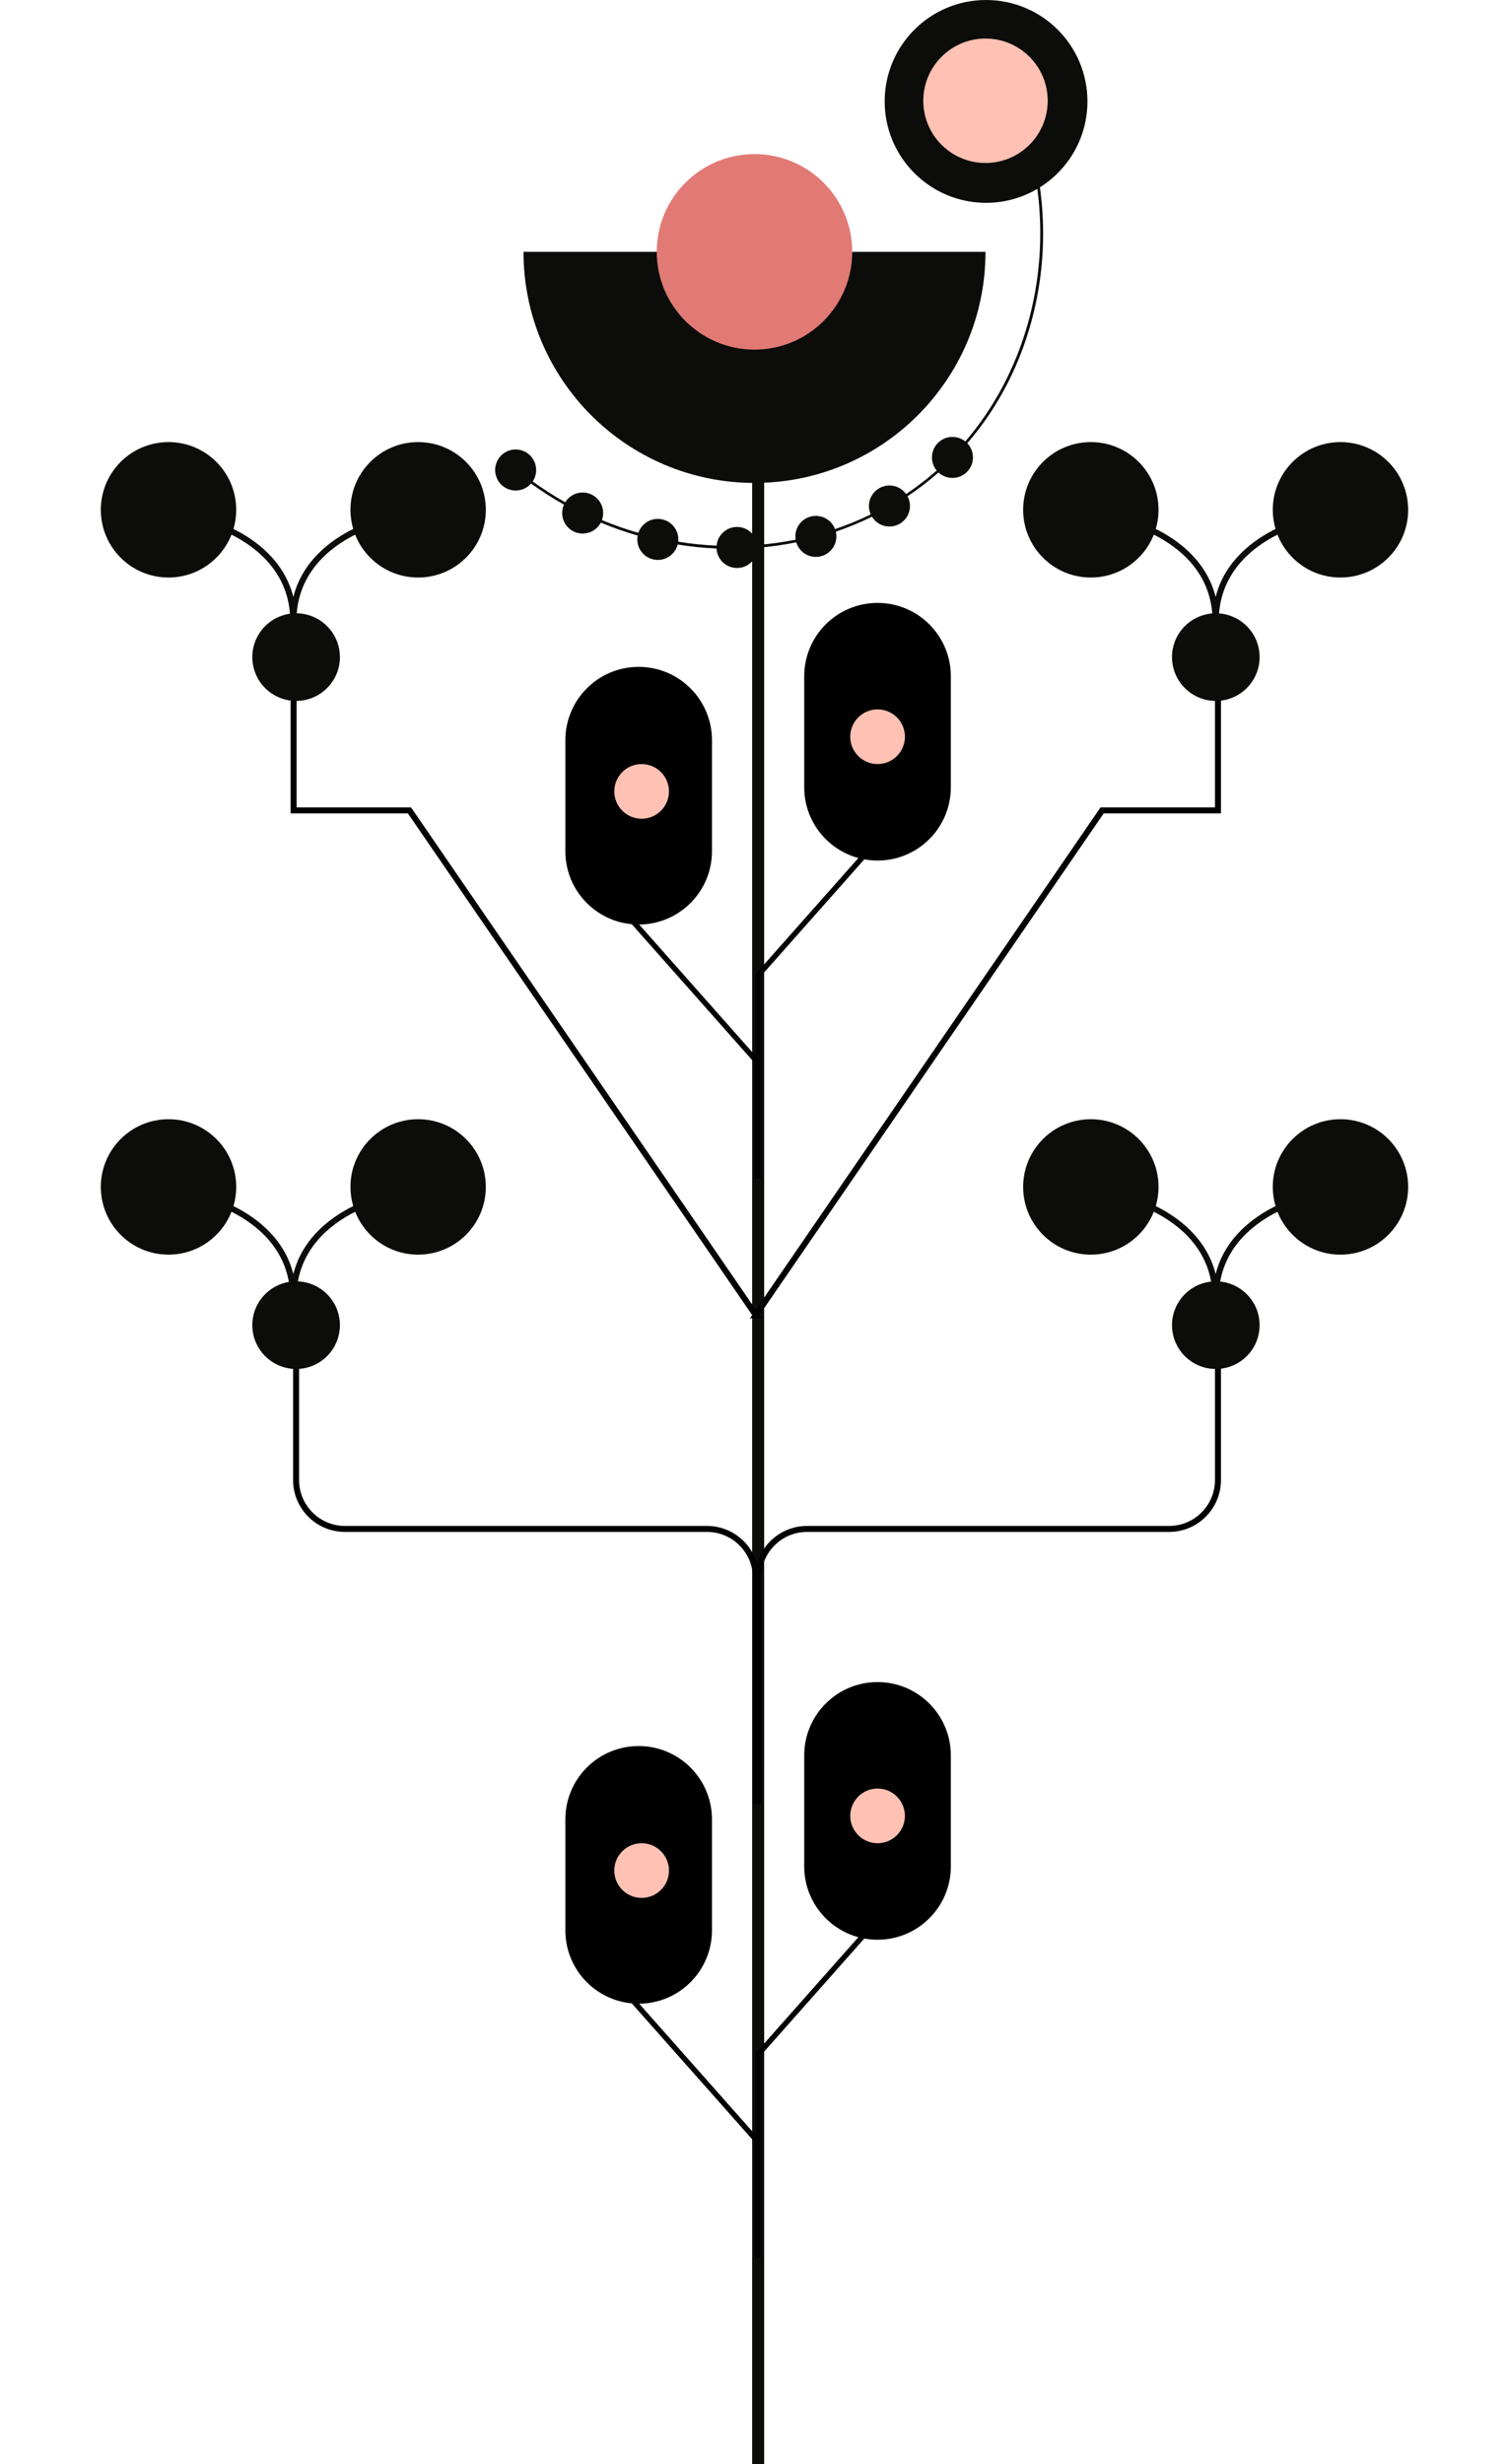 <?xml version="1.0" encoding="UTF-8"?>
<svg xmlns="http://www.w3.org/2000/svg" width="275.651" height="450" viewBox="0 0 275.651 450">
  <g id="Tallo">
    <g>
      <line x1="138.493" y1="450" x2="138.493" y2="63.578" fill="none" stroke="#0c0d0b" stroke-miterlimit="10" stroke-width="2.191"/>
      <polyline points="222.488 113.737 222.488 147.992 201.326 147.992 138.03 240.202 138.093 240.202 74.797 147.992 53.635 147.992 53.635 113.737" fill="none" stroke="#000" stroke-miterlimit="10" stroke-width="1.095"/>
      <path d="M222.488,240.202v30.077c0,4.933-3.999,8.932-8.932,8.932h-66.134c-4.937,0-8.938,4.006-8.932,8.943l.052,40.782h-.513s.052-40.782.052-40.782c.006-4.937-3.994-8.943-8.932-8.943H63.017c-4.933,0-8.932-3.999-8.932-8.932v-30.077" fill="none" stroke="#000" stroke-miterlimit="10" stroke-width="1.095"/>
    </g>
  </g>
  <g id="Hojas">
    <g>
      <path d="M160.299,307.179c-7.396,0-13.391,5.995-13.391,13.391v20.271c0,6.184,4.194,11.387,9.891,12.926l-18.824,21.247v14.844l-21.216-23.946c7.352-.051,13.297-6.025,13.297-13.389v-20.271c0-7.396-5.995-13.391-13.391-13.391s-13.391,5.995-13.391,13.391v20.271c0,6.971,5.328,12.696,12.133,13.33l22.446,25.335v21.117h1.096v-36.922l18.935-21.372c.784.143,1.59.221,2.415.221,7.396,0,13.391-5.995,13.391-13.391v-20.271c0-7.396-5.995-13.391-13.391-13.391Z"/>
      <circle cx="160.309" cy="331.615" r="4.993" fill="#ffc1b3"/>
      <circle cx="117.208" cy="341.601" r="4.993" fill="#ffc1b3"/>
    </g>
    <g>
      <path d="M244.865,80.735c-6.829,0-12.366,5.536-12.366,12.366,0,1.216.178,2.389.505,3.499-3.909,1.931-9.25,5.71-10.939,12.411-1.689-6.7-7.03-10.48-10.939-12.411.327-1.11.505-2.283.505-3.499,0-6.829-5.536-12.366-12.366-12.366s-12.366,5.536-12.366,12.366,5.536,12.366,12.366,12.366c5.226,0,9.692-3.244,11.502-7.827,4.529,2.267,10.972,7.121,10.73,16.328v7.334h1.134v-7.334c-.242-9.207,6.2-14.061,10.73-16.328,1.81,4.583,6.276,7.827,11.502,7.827,6.829,0,12.366-5.536,12.366-12.366s-5.536-12.366-12.366-12.366Z" fill="#0c0d0b"/>
      <circle cx="222.092" cy="120" r="8" fill="#0c0d0b"/>
    </g>
    <g>
      <path d="M76.384,80.735c-6.829,0-12.366,5.536-12.366,12.366,0,1.216.178,2.389.505,3.499-3.909,1.931-9.25,5.71-10.939,12.411-1.689-6.7-7.03-10.48-10.939-12.411.327-1.11.505-2.283.505-3.499,0-6.829-5.536-12.366-12.366-12.366s-12.366,5.536-12.366,12.366,5.536,12.366,12.366,12.366c5.226,0,9.692-3.244,11.502-7.827,4.529,2.267,10.972,7.121,10.73,16.328v7.334h1.134v-7.334c-.242-9.207,6.2-14.061,10.73-16.328,1.81,4.583,6.276,7.827,11.502,7.827,6.829,0,12.366-5.536,12.366-12.366s-5.536-12.366-12.366-12.366Z" fill="#0c0d0b"/>
      <circle cx="54.092" cy="120" r="8" fill="#0c0d0b"/>
    </g>
    <g>
      <path d="M76.384,204.39c-6.829,0-12.366,5.536-12.366,12.366,0,1.216.178,2.389.505,3.499-3.909,1.931-9.25,5.71-10.939,12.411-1.689-6.7-7.03-10.48-10.939-12.411.327-1.11.505-2.283.505-3.499,0-6.829-5.536-12.366-12.366-12.366s-12.366,5.536-12.366,12.366,5.536,12.366,12.366,12.366c5.226,0,9.692-3.244,11.502-7.827,4.529,2.267,10.972,7.121,10.73,16.328v7.334h1.134v-7.334c-.242-9.207,6.2-14.061,10.73-16.328,1.81,4.583,6.276,7.827,11.502,7.827,6.829,0,12.366-5.536,12.366-12.366s-5.536-12.366-12.366-12.366Z" fill="#0c0d0b"/>
      <circle cx="54.092" cy="242" r="8" fill="#0c0d0b"/>
    </g>
    <g>
      <path d="M244.865,204.39c-6.829,0-12.366,5.536-12.366,12.366,0,1.216.178,2.389.505,3.499-3.909,1.931-9.25,5.71-10.939,12.411-1.689-6.7-7.03-10.48-10.939-12.411.327-1.11.505-2.283.505-3.499,0-6.829-5.536-12.366-12.366-12.366s-12.366,5.536-12.366,12.366,5.536,12.366,12.366,12.366c5.226,0,9.692-3.244,11.502-7.827,4.529,2.267,10.972,7.121,10.73,16.328v7.334h1.134v-7.334c-.242-9.207,6.2-14.061,10.73-16.328,1.81,4.583,6.276,7.827,11.502,7.827,6.829,0,12.366-5.536,12.366-12.366s-5.536-12.366-12.366-12.366Z" fill="#0c0d0b"/>
      <circle cx="222.092" cy="242" r="8" fill="#0c0d0b"/>
    </g>
    <g>
      <path d="M160.299,110.103c-7.396,0-13.391,5.995-13.391,13.391v20.271c0,6.184,4.194,11.387,9.891,12.926l-18.824,21.247v14.844l-21.216-23.946c7.352-.051,13.297-6.025,13.297-13.389v-20.271c0-7.396-5.995-13.391-13.391-13.391s-13.391,5.995-13.391,13.391v20.271c0,6.971,5.328,12.696,12.133,13.33l22.446,25.335v21.117h1.096v-36.922l18.935-21.372c.784.143,1.59.221,2.415.221,7.396,0,13.391-5.995,13.391-13.391v-20.271c0-7.396-5.995-13.391-13.391-13.391Z"/>
      <circle cx="160.309" cy="134.539" r="4.993" fill="#ffc1b3"/>
      <circle cx="117.208" cy="144.526" r="4.993" fill="#ffc1b3"/>
    </g>
  </g>
  <g id="Flores">
    <path d="M137.825,88.19c23.305,0,42.197-18.892,42.197-42.197h-84.395c0,23.305,18.892,42.197,42.197,42.197Z" fill="#0c0d0b"/>
    <circle cx="137.825" cy="45.992" r="17.853" fill="#e17a74"/>
    <path d="M198.645,18.52c0-10.228-8.292-18.52-18.52-18.52s-18.52,8.292-18.52,18.52,8.292,18.52,18.52,18.52c3.42,0,6.622-.931,9.371-2.548,2.214,16.786-2.548,33.741-13.161,46.128-1.449-1.17-3.574-1.109-4.95.217-1.423,1.371-1.524,3.593-.281,5.089-.024.021-.048.043-.072.065-1.756,1.542-3.599,2.951-5.51,4.233-.205-.285-.451-.547-.742-.774-1.633-1.272-3.988-.979-5.259.654-.882,1.133-1.01,2.613-.461,3.838-2.118,1.033-4.298,1.926-6.523,2.681-.445-1.165-1.46-2.082-2.774-2.343-2.03-.402-4.002.918-4.404,2.948-.089.45-.093.897-.024,1.325-2.302.461-4.635.785-6.985.97-.079-.649-.325-1.287-.756-1.841-1.269-1.635-3.623-1.931-5.258-.662-.856.665-1.341,1.627-1.431,2.627-2.343-.104-4.687-.346-7.019-.72.011-.101.02-.203.023-.307.063-2.069-1.564-3.797-3.632-3.859-1.69-.051-3.152,1.025-3.665,2.548-2.25-.645-4.474-1.422-6.66-2.327.534-1.457.126-3.153-1.144-4.191-1.603-1.31-3.963-1.073-5.273.53-.106.13-.199.267-.285.406-2.035-1.145-4.019-2.415-5.942-3.807.569-.848.791-1.925.525-2.994-.5-2.008-2.534-3.231-4.542-2.731-2.008.5-3.231,2.534-2.731,4.542.5,2.008,2.534,3.231,4.542,2.731.77-.192,1.424-.61,1.911-1.165,1.935,1.401,3.942,2.688,6.009,3.854-.679,1.508-.298,3.34,1.043,4.436,1.603,1.31,3.963,1.073,5.273-.53.161-.198.299-.407.414-.624,2.199.916,4.446,1.707,6.73,2.366-.036.191-.058.387-.064.588-.063,2.069,1.564,3.797,3.632,3.859,1.785.054,3.316-1.15,3.742-2.811,2.347.379,4.718.626,7.101.73.037.74.292,1.476.78,2.106,1.269,1.635,3.623,1.931,5.258.662.935-.726,1.43-1.806,1.447-2.904,2.391-.191,4.752-.52,7.07-.989.39,1.279,1.454,2.307,2.858,2.585,2.03.402,4.002-.918,4.404-2.948.108-.544.091-1.083-.029-1.589,2.265-.772,4.471-1.684,6.605-2.728.229.372.522.712.887.996,1.633,1.272,3.988.979,5.259-.654.941-1.208,1.023-2.809.343-4.077,1.946-1.304,3.809-2.729,5.574-4.278.029-.025.057-.052.086-.077,1.447,1.347,3.709,1.346,5.15-.042,1.485-1.431,1.533-3.791.113-5.282,5.809-6.745,9.961-14.893,12.146-23.928,1.81-7.483,2.172-15.206,1.122-22.818,5.212-3.277,8.678-9.075,8.678-15.686Z" fill="#0c0d0b"/>
    <circle cx="180.022" cy="18.402" r="11.361" fill="#ffc1b3"/>
  </g>
</svg>